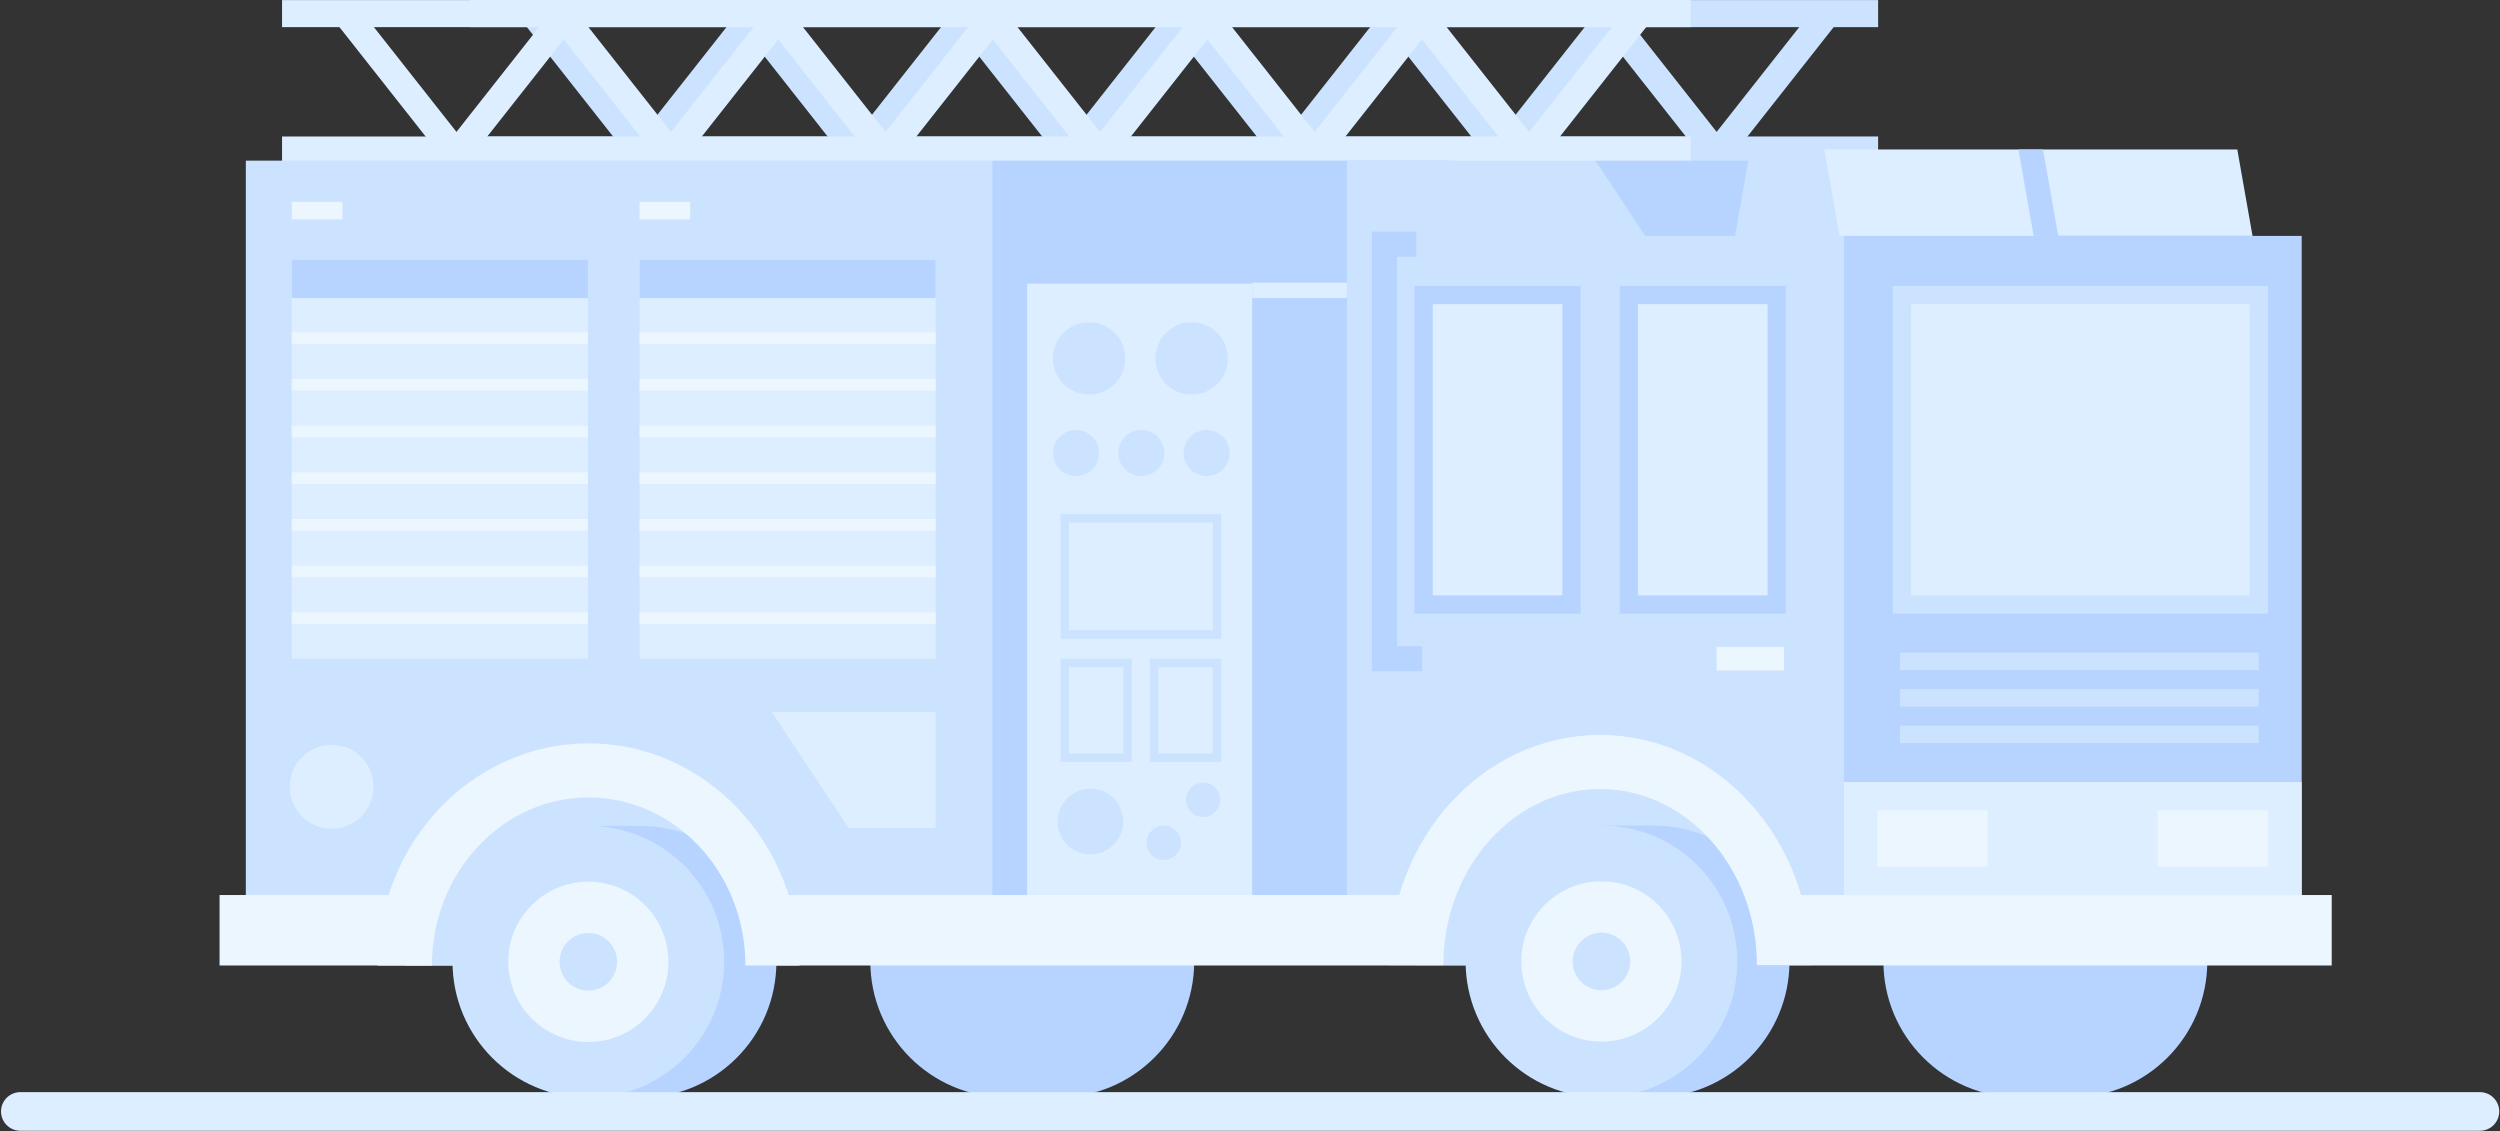 <svg xmlns:xlink="http://www.w3.org/1999/xlink" xmlns="http://www.w3.org/2000/svg" version="1.1" viewBox="0 0 1229 556" height="556px" width="1229px">
    <rect x="0" y="0" width="1229" height="556" fill="#333333" stroke="none"/>
    <title></title>
    <g fill-rule="evenodd" fill="none" stroke-width="1" stroke="none" id="Page-1">
        <g transform="translate(-250, -5996)" id="背景">
            <g transform="translate(260, 6002)" id="大车">
                <line stroke-linejoin="bevel" stroke-width="13.3" stroke="#CCE3FF" id="Path" y2="67.749" x2="913.282" y1="67.749" x1="220.811"></line>
                <line stroke-linejoin="bevel" stroke-width="13.3" stroke="#CCE3FF" id="Path" y2="0.691" x2="913.282" y1="0.691" x1="220.811"></line>
                <polyline points="359.391 2.528 306.549 69.587 253.707 2.528" stroke-linejoin="bevel" stroke-width="13.3" stroke="#CCE3FF" id="Path"></polyline>
                <polyline points="464.867 2.528 412.018 69.587 359.177 2.528" stroke-linejoin="bevel" stroke-width="13.3" stroke="#CCE3FF" id="Path"></polyline>
                <polyline points="570.336 2.528 517.494 69.587 464.646 2.528" stroke-linejoin="bevel" stroke-width="13.3" stroke="#CCE3FF" id="Path"></polyline>
                <polyline points="675.805 2.528 622.964 69.587 570.122 2.528" stroke-linejoin="bevel" stroke-width="13.3" stroke="#CCE3FF" id="Path"></polyline>
                <polyline points="781.275 2.528 728.433 69.587 675.591 2.528" stroke-linejoin="bevel" stroke-width="13.3" stroke="#CCE3FF" id="Path"></polyline>
                <polyline points="886.751 2.528 833.902 69.587 781.061 2.528" stroke-linejoin="bevel" stroke-width="13.3" stroke="#CCE3FF" id="Path"></polyline>
                <line stroke-width="13.3" stroke="#DCEEFF" id="Path" y2="67.749" x2="821.13" y1="67.749" x1="128.659"></line>
                <line stroke-width="13.3" stroke="#DCEEFF" id="Path" y2="0.691" x2="821.13" y1="0.691" x1="128.659"></line>
                <polyline points="267.239 2.528 214.397 69.587 161.549 2.528" stroke-linejoin="bevel" stroke-width="13.3" stroke="#DCEEFF" id="Path"></polyline>
                <polyline points="372.708 2.528 319.866 69.587 267.018 2.528" stroke-linejoin="bevel" stroke-width="13.3" stroke="#DCEEFF" id="Path"></polyline>
                <polyline points="478.177 2.528 425.336 69.587 372.494 2.528" stroke-linejoin="bevel" stroke-width="13.3" stroke="#DCEEFF" id="Path"></polyline>
                <polyline points="583.647 2.528 530.805 69.587 477.963 2.528" stroke-linejoin="bevel" stroke-width="13.3" stroke="#DCEEFF" id="Path"></polyline>
                <polyline points="689.123 2.528 636.274 69.587 583.433 2.528" stroke-linejoin="bevel" stroke-width="13.3" stroke="#DCEEFF" id="Path"></polyline>
                <polyline points="794.592 2.528 741.75 69.587 688.909 2.528" stroke-linejoin="bevel" stroke-width="13.3" stroke="#DCEEFF" id="Path"></polyline>
                <ellipse ry="66.81" rx="66.767" cy="466.651" cx="1008.34" fill="#B6D4FF" id="Oval"></ellipse>
                <rect height="133.626" width="25.689" y="399.835" x="982.651" fill="#B6D4FF" id="Rectangle"></rect>
                <ellipse ry="66.81" rx="66.767" cy="466.651" cx="982.651" fill="#B6D4FF" id="Oval"></ellipse>
                <ellipse ry="66.81" rx="66.767" cy="466.651" cx="510.308" fill="#B6D4FF" id="Oval"></ellipse>
                <rect height="133.626" width="25.689" y="399.835" x="484.619" fill="#B6D4FF" id="Rectangle"></rect>
                <ellipse ry="66.81" rx="66.767" cy="466.651" cx="484.619" fill="#B6D4FF" id="Oval"></ellipse>
                <rect height="375.29" width="368.856" y="72.972" x="110.847" fill="#CCE3FF" id="Rectangle"></rect>
                <polygon points="999.324 109.938 999.324 411.268 774.329 411.268 774.329 72.979 974.905 72.979" fill="#B6D4FF" id="Path"></polygon>
                <rect height="375.29" width="225.001" y="72.972" x="477.86" fill="#B6D4FF" id="Rectangle"></rect>
                <rect height="314.857" width="110.654" y="133.412" x="494.919" fill="#DCEEFF" id="Rectangle"></rect>
                <rect height="196.146" width="145.566" y="121.689" x="304.402" fill="#DCEEFF" id="Rectangle"></rect>
                <rect height="196.146" width="145.566" y="121.689" x="133.443" fill="#DCEEFF" id="Rectangle"></rect>
                <rect height="8.601" width="24.895" y="93.227" x="133.443" fill="#ECF6FF" id="Rectangle"></rect>
                <rect height="8.601" width="24.895" y="93.227" x="304.402" fill="#ECF6FF" id="Rectangle"></rect>
                <rect height="18.853" width="145.566" y="121.689" x="304.402" fill="#B6D4FF" id="Rectangle"></rect>
                <rect height="18.853" width="145.566" y="121.689" x="133.443" fill="#B6D4FF" id="Rectangle"></rect>
                <polygon points="896.513 109.972 896.513 448.262 652.139 448.262 652.139 72.979 774.329 72.979 798.748 109.938 798.769 109.972" fill="#CCE3FF" id="Path"></polygon>
                <rect height="338.289" width="225.001" y="109.972" x="896.513" fill="#B6D4FF" id="Rectangle"></rect>
                <rect height="34.645" width="1038.33" y="433.996" x="97.937" fill="#ECF6FF" id="Rectangle"></rect>
                <path fill="#CCE3FF" id="Path" d="M189.005,468.669 C189.005,413.52 229.461,368.81 279.369,368.81 C329.276,368.81 369.739,413.492 369.739,468.669"></path>
                <ellipse ry="66.81" rx="66.767" cy="466.824" cx="304.913" fill="#B6D4FF" id="Oval"></ellipse>
                <rect height="133.626" width="25.689" y="400.015" x="279.224" fill="#B6D4FF" id="Rectangle"></rect>
                <ellipse ry="66.81" rx="66.767" cy="466.824" cx="279.224" fill="#CCE3FF" id="Oval"></ellipse>
                <path stroke-width="26.6" stroke="#ECF6FF" id="Path" d="M189.005,468.669 C189.005,415.682 229.461,372.734 279.369,372.734 C329.276,372.734 369.739,415.655 369.739,468.669"></path>
                <ellipse ry="39.391" rx="39.365" cy="466.824" cx="279.224" fill="#ECF6FF" id="Oval"></ellipse>
                <ellipse ry="14.155" rx="14.146" cy="466.824" cx="279.224" fill="#CCE3FF" id="Oval"></ellipse>
                <path fill="#CCE3FF" id="Path" d="M686.265,468.454 C686.265,415.475 726.728,372.52 776.635,372.52 C826.543,372.52 867.006,415.475 867.006,468.454"></path>
                <ellipse ry="66.81" rx="66.767" cy="466.651" cx="802.946" fill="#B6D4FF" id="Oval"></ellipse>
                <rect height="133.626" width="25.689" y="399.835" x="777.257" fill="#B6D4FF" id="Rectangle"></rect>
                <ellipse ry="66.81" rx="66.767" cy="466.651" cx="777.257" fill="#CCE3FF" id="Oval"></ellipse>
                <path stroke-width="26.6" stroke="#ECF6FF" id="Path" d="M686.265,468.448 C686.265,413.299 726.728,368.589 776.635,368.589 C826.543,368.589 867.006,413.299 867.006,468.448"></path>
                <ellipse ry="39.391" rx="39.365" cy="466.651" cx="777.257" fill="#ECF6FF" id="Oval"></ellipse>
                <ellipse ry="14.155" rx="14.146" cy="466.651" cx="777.257" fill="#CCE3FF" id="Oval"></ellipse>
                <line stroke-width="5.7" stroke="#ECF6FF" id="Path" y2="297.883" x2="279.003" y1="297.883" x1="133.443"></line>
                <line stroke-width="5.7" stroke="#ECF6FF" id="Path" y2="274.941" x2="279.003" y1="274.941" x1="133.443"></line>
                <line stroke-width="5.7" stroke="#ECF6FF" id="Path" y2="251.999" x2="133.443" y1="251.999" x1="279.003"></line>
                <line stroke-width="5.7" stroke="#ECF6FF" id="Path" y2="229.063" x2="279.003" y1="229.063" x1="133.443"></line>
                <line stroke-width="5.7" stroke="#ECF6FF" id="Path" y2="206.121" x2="133.443" y1="206.121" x1="279.003"></line>
                <line stroke-width="5.7" stroke="#ECF6FF" id="Path" y2="183.179" x2="279.003" y1="183.179" x1="133.443"></line>
                <line stroke-width="5.7" stroke="#ECF6FF" id="Path" y2="160.237" x2="133.443" y1="160.237" x1="279.003"></line>
                <line stroke-width="5.7" stroke="#ECF6FF" id="Path" y2="297.883" x2="449.968" y1="297.883" x1="304.402"></line>
                <line stroke-width="5.7" stroke="#ECF6FF" id="Path" y2="274.941" x2="449.968" y1="274.941" x1="304.402"></line>
                <line stroke-width="5.7" stroke="#ECF6FF" id="Path" y2="251.999" x2="304.402" y1="251.999" x1="449.968"></line>
                <line stroke-width="8.55" stroke="#CCE3FF" id="Path" y2="355.028" x2="1100.306" y1="355.028" x1="924.079"></line>
                <line stroke-width="8.55" stroke="#CCE3FF" id="Path" y2="337.074" x2="1100.306" y1="337.074" x1="924.079"></line>
                <line stroke-width="8.55" stroke="#CCE3FF" id="Path" y2="319.112" x2="924.079" y1="319.112" x1="1100.306"></line>
                <line stroke-width="5.7" stroke="#ECF6FF" id="Path" y2="229.063" x2="449.968" y1="229.063" x1="304.402"></line>
                <line stroke-width="5.7" stroke="#ECF6FF" id="Path" y2="206.121" x2="304.402" y1="206.121" x1="449.968"></line>
                <line stroke-width="5.7" stroke="#ECF6FF" id="Path" y2="183.179" x2="449.968" y1="183.179" x1="304.402"></line>
                <line stroke-width="5.7" stroke="#ECF6FF" id="Path" y2="160.237" x2="304.402" y1="160.237" x1="449.968"></line>
                <polygon points="369.394 343.989 449.968 343.989 449.968 401.051 407.179 401.051" fill="#DCEEFF" id="Path"></polygon>
                <ellipse ry="20.621" rx="20.608" cy="380.789" cx="153.036" fill="#DCEEFF" id="Oval"></ellipse>
                <ellipse ry="17.782" rx="17.77" cy="170.198" cx="525.379" fill="#CCE3FF" id="Oval"></ellipse>
                <ellipse ry="16.138" rx="16.127" cy="397.866" cx="526.028" fill="#CCE3FF" id="Oval"></ellipse>
                <ellipse ry="17.782" rx="17.77" cy="170.198" cx="575.804" fill="#CCE3FF" id="Oval"></ellipse>
                <ellipse ry="11.316" rx="11.308" cy="216.691" cx="518.965" fill="#CCE3FF" id="Oval"></ellipse>
                <ellipse ry="11.316" rx="11.308" cy="216.691" cx="551.074" fill="#CCE3FF" id="Oval"></ellipse>
                <ellipse ry="8.449" rx="8.443" cy="387.186" cx="581.437" fill="#CCE3FF" id="Oval"></ellipse>
                <ellipse ry="8.449" rx="8.443" cy="408.284" cx="562.148" fill="#CCE3FF" id="Oval"></ellipse>
                <ellipse ry="11.316" rx="11.308" cy="216.691" cx="583.191" fill="#CCE3FF" id="Oval"></ellipse>
                <path fill-rule="nonzero" fill="#CCE3FF" id="Shape" d="M586.222,250.907 L586.222,303.838 L515.506,303.838 L515.506,250.907 L586.222,250.907 Z M590.364,246.762 L511.364,246.762 L511.364,307.983 L590.364,307.983 L590.364,246.762 Z"></path>
                <path fill-rule="nonzero" fill="#CCE3FF" id="Shape" d="M542.265,321.979 L542.265,364.444 L515.506,364.444 L515.506,321.979 L542.265,321.979 Z M546.408,317.834 L511.364,317.834 L511.364,368.589 L546.408,368.589 L546.408,317.834 Z"></path>
                <path fill-rule="nonzero" fill="#CCE3FF" id="Shape" d="M586.222,321.979 L586.222,364.444 L559.435,364.444 L559.435,321.979 L586.222,321.979 Z M590.364,317.834 L555.293,317.834 L555.293,368.589 L590.364,368.589 L590.364,317.834 Z"></path>
                <line stroke-width="7.6" stroke="#DCEEFF" id="Path" y2="136.721" x2="652.139" y1="136.721" x1="605.58"></line>
                <rect height="152.182" width="175.453" y="139.021" x="924.977" fill="#DCEEFF" id="Rectangle"></rect>
                <path fill-rule="nonzero" fill="#CCE3FF" id="Shape" d="M1095.942,143.512 L1095.942,286.713 L929.478,286.713 L929.478,143.512 L1095.956,143.512 L1095.942,143.512 Z M1104.931,134.531 L920.503,134.531 L920.503,295.693 L1104.931,295.693 L1104.931,134.531 Z"></path>
                <rect height="152.182" width="72.718" y="139.021" x="790.719" fill="#DCEEFF" id="Rectangle"></rect>
                <path fill-rule="nonzero" fill="#B6D4FF" id="Shape" d="M858.956,143.512 L858.956,286.713 L795.206,286.713 L795.206,143.512 L858.956,143.512 Z M867.931,134.531 L786.231,134.531 L786.231,295.693 L867.931,295.693 L867.931,134.531 Z"></path>
                <rect height="152.182" width="72.718" y="139.021" x="689.827" fill="#DCEEFF" id="Rectangle"></rect>
                <path fill-rule="nonzero" fill="#B6D4FF" id="Shape" d="M758.064,143.512 L758.064,286.713 L694.321,286.713 L694.321,143.512 L758.064,143.512 Z M767.039,134.531 L685.346,134.531 L685.346,295.693 L767.039,295.693 L767.039,134.531 Z"></path>
                <rect height="55.556" width="225.001" y="378.447" x="896.513" fill="#DCEEFF" id="Rectangle"></rect>
                <rect height="27.778" width="54.202" y="392.333" x="912.84" fill="#ECF6FF" id="Rectangle"></rect>
                <rect height="11.599" width="33.09" y="312.038" x="833.902" fill="#ECF6FF" id="Rectangle"></rect>
                <rect height="27.778" width="54.202" y="392.333" x="1050.709" fill="#ECF6FF" id="Rectangle"></rect>
                <polyline points="686.265 114.048 670.586 114.048 670.586 317.841 689.123 317.841" stroke-width="12.35" stroke="#B6D4FF" id="Path"></polyline>
                <polygon points="1097.344 109.972 886.751 109.972 886.751 67.493 1089.853 67.493" fill="#DCEEFF" id="Path"></polygon>
                <polygon points="1001.823 109.972 989.762 109.972 982.272 67.493 994.332 67.493" fill="#B6D4FF" id="Path"></polygon>
                <polygon points="894.317 109.972 842.96 109.972 850.451 67.493 886.827 67.493" fill="#CCE3FF" id="Path"></polygon>
                <line stroke-linecap="round" fill="#ECF6FF" stroke-width="19" stroke="#DCEEFF" id="Path" y2="540.39" x2="0" y1="540.39" x1="1209.116"></line>
            </g>
        </g>
    </g>
</svg>